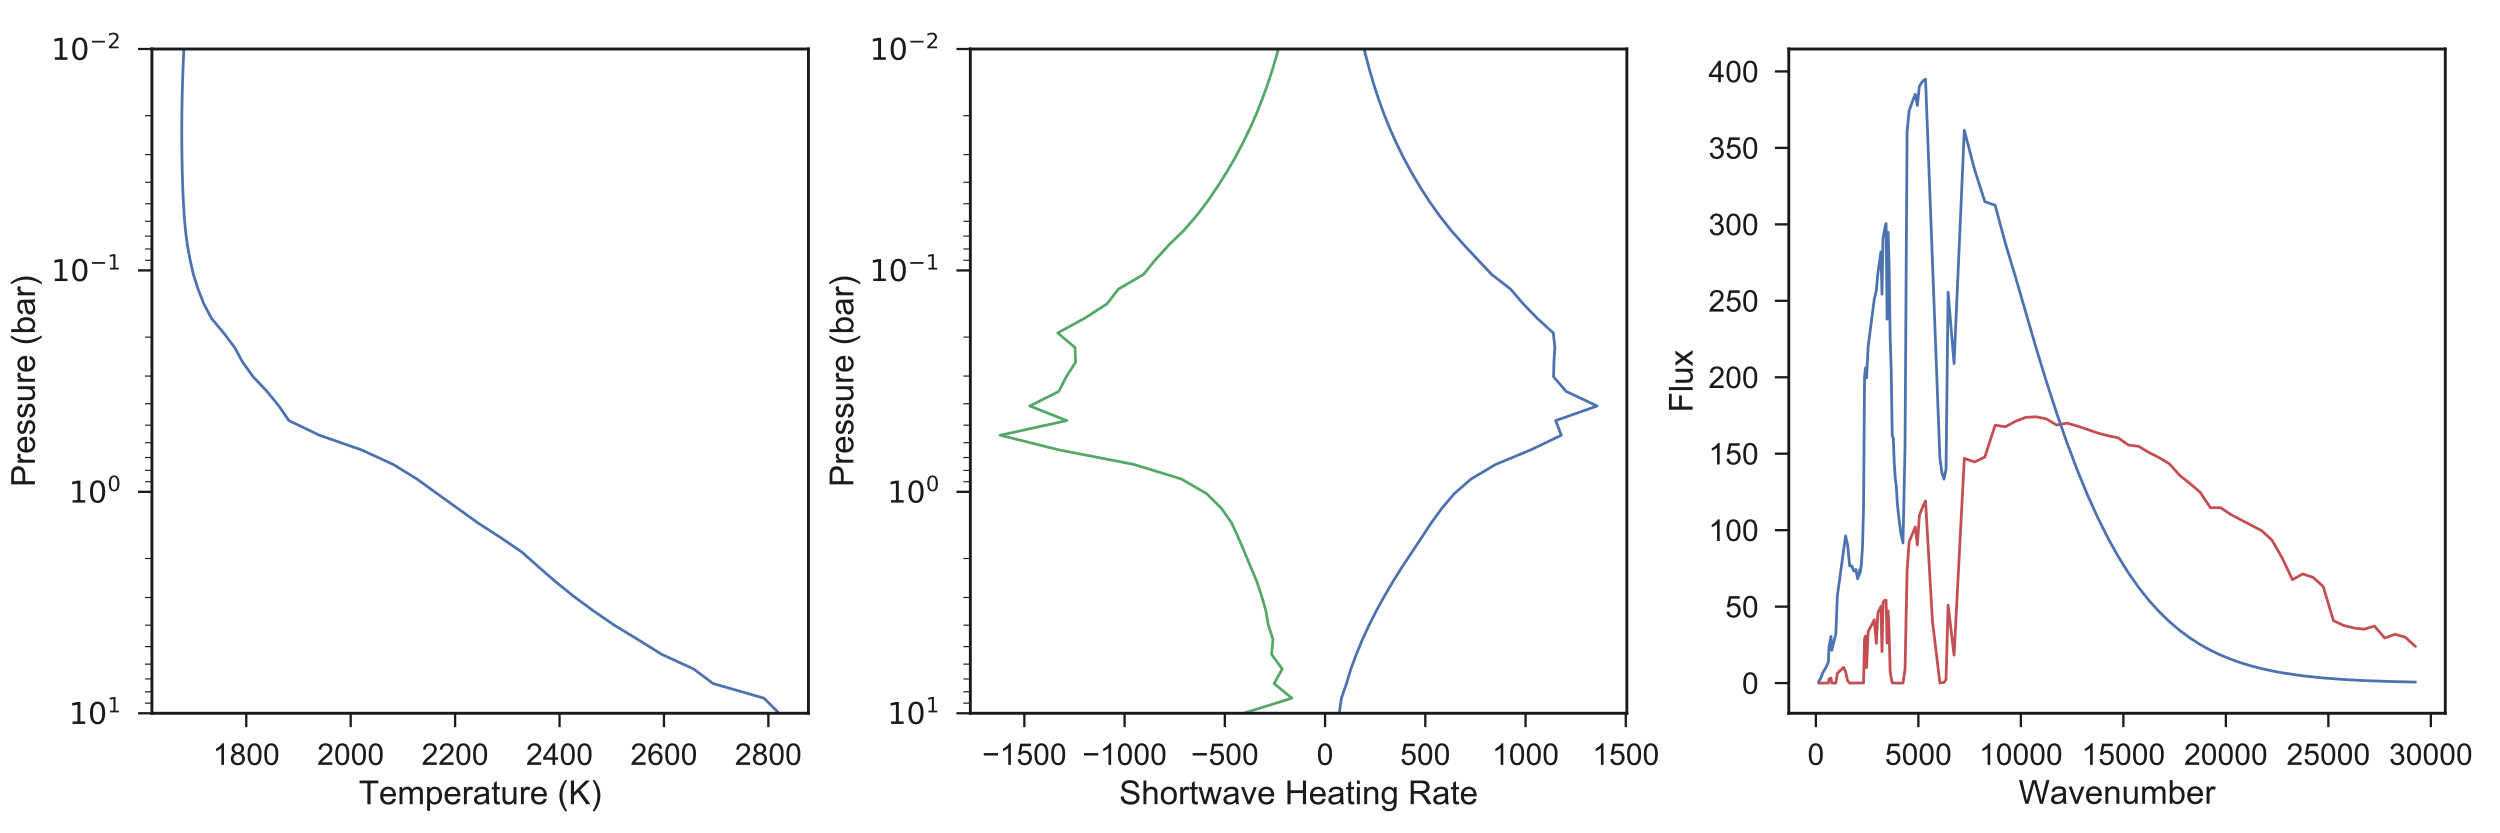 <?xml version="1.0" encoding="utf-8" standalone="no"?>
<!DOCTYPE svg PUBLIC "-//W3C//DTD SVG 1.1//EN"
  "http://www.w3.org/Graphics/SVG/1.1/DTD/svg11.dtd">
<!-- Created with matplotlib (http://matplotlib.org/) -->
<svg height="360pt" version="1.1" viewBox="0 0 1080 360" width="1080pt" xmlns="http://www.w3.org/2000/svg" xmlns:xlink="http://www.w3.org/1999/xlink">
 <defs>
  <style type="text/css">
*{stroke-linecap:butt;stroke-linejoin:round;}
  </style>
 </defs>
 <g id="figure_1">
  <g id="patch_1">
   <path d="M 0 360 
L 1080 360 
L 1080 0 
L 0 0 
z
" style="fill:#ffffff;"/>
  </g>
  <g id="axes_1">
   <g id="patch_2">
    <path d="M 65.629 308.13 
L 349.24 308.13 
L 349.24 21.168 
L 65.629 21.168 
z
" style="fill:#ffffff;"/>
   </g>
   <g id="matplotlib.axis_1">
    <g id="xtick_1">
     <g id="line2d_1">
      <defs>
       <path d="M 0 0 
L 0 6 
" id="meaf5211db7" style="stroke:#1a1a1a;"/>
      </defs>
      <g>
       <use style="fill:#1a1a1a;stroke:#1a1a1a;" x="106.385" xlink:href="#meaf5211db7" y="308.13"/>
      </g>
     </g>
     <g id="text_1">
      <!-- 1800 -->
      <defs>
       <path d="M 37.25 0 
L 28.469 0 
L 28.469 56 
Q 25.297 52.984 20.141 49.953 
Q 14.984 46.922 10.891 45.406 
L 10.891 53.906 
Q 18.266 57.375 23.781 62.297 
Q 29.297 67.234 31.594 71.875 
L 37.25 71.875 
z
" id="ArialMT-31"/>
       <path d="M 17.672 38.812 
Q 12.203 40.828 9.562 44.531 
Q 6.938 48.25 6.938 53.422 
Q 6.938 61.234 12.547 66.547 
Q 18.172 71.875 27.484 71.875 
Q 36.859 71.875 42.578 66.422 
Q 48.297 60.984 48.297 53.172 
Q 48.297 48.188 45.672 44.5 
Q 43.062 40.828 37.75 38.812 
Q 44.344 36.672 47.781 31.875 
Q 51.219 27.094 51.219 20.453 
Q 51.219 11.281 44.719 5.031 
Q 38.234 -1.219 27.641 -1.219 
Q 17.047 -1.219 10.547 5.047 
Q 4.047 11.328 4.047 20.703 
Q 4.047 27.688 7.594 32.391 
Q 11.141 37.109 17.672 38.812 
M 15.922 53.719 
Q 15.922 48.641 19.188 45.406 
Q 22.469 42.188 27.688 42.188 
Q 32.766 42.188 36.016 45.375 
Q 39.266 48.578 39.266 53.219 
Q 39.266 58.062 35.906 61.359 
Q 32.562 64.656 27.594 64.656 
Q 22.562 64.656 19.234 61.422 
Q 15.922 58.203 15.922 53.719 
M 13.094 20.656 
Q 13.094 16.891 14.875 13.375 
Q 16.656 9.859 20.172 7.922 
Q 23.688 6 27.734 6 
Q 34.031 6 38.125 10.047 
Q 42.234 14.109 42.234 20.359 
Q 42.234 26.703 38.016 30.859 
Q 33.797 35.016 27.438 35.016 
Q 21.234 35.016 17.156 30.906 
Q 13.094 26.812 13.094 20.656 
" id="ArialMT-38"/>
       <path d="M 4.156 35.297 
Q 4.156 48 6.766 55.734 
Q 9.375 63.484 14.516 67.672 
Q 19.672 71.875 27.484 71.875 
Q 33.25 71.875 37.594 69.547 
Q 41.938 67.234 44.766 62.859 
Q 47.609 58.5 49.219 52.219 
Q 50.828 45.953 50.828 35.297 
Q 50.828 22.703 48.234 14.969 
Q 45.656 7.234 40.5 3 
Q 35.359 -1.219 27.484 -1.219 
Q 17.141 -1.219 11.234 6.203 
Q 4.156 15.141 4.156 35.297 
M 13.188 35.297 
Q 13.188 17.672 17.312 11.828 
Q 21.438 6 27.484 6 
Q 33.547 6 37.672 11.859 
Q 41.797 17.719 41.797 35.297 
Q 41.797 52.984 37.672 58.781 
Q 33.547 64.594 27.391 64.594 
Q 21.344 64.594 17.719 59.469 
Q 13.188 52.938 13.188 35.297 
" id="ArialMT-30"/>
      </defs>
      <g style="fill:#1a1a1a;" transform="translate(91.927 330.435)scale(0.13 -0.13)">
       <use xlink:href="#ArialMT-31"/>
       <use x="55.615" xlink:href="#ArialMT-38"/>
       <use x="111.23" xlink:href="#ArialMT-30"/>
       <use x="166.846" xlink:href="#ArialMT-30"/>
      </g>
     </g>
    </g>
    <g id="xtick_2">
     <g id="line2d_2">
      <g>
       <use style="fill:#1a1a1a;stroke:#1a1a1a;" x="151.495" xlink:href="#meaf5211db7" y="308.13"/>
      </g>
     </g>
     <g id="text_2">
      <!-- 2000 -->
      <defs>
       <path d="M 50.344 8.453 
L 50.344 0 
L 3.031 0 
Q 2.938 3.172 4.047 6.109 
Q 5.859 10.938 9.828 15.625 
Q 13.812 20.312 21.344 26.469 
Q 33.016 36.031 37.109 41.625 
Q 41.219 47.219 41.219 52.203 
Q 41.219 57.422 37.469 61 
Q 33.734 64.594 27.734 64.594 
Q 21.391 64.594 17.578 60.781 
Q 13.766 56.984 13.719 50.25 
L 4.688 51.172 
Q 5.609 61.281 11.656 66.578 
Q 17.719 71.875 27.938 71.875 
Q 38.234 71.875 44.234 66.156 
Q 50.25 60.453 50.25 52 
Q 50.25 47.703 48.484 43.547 
Q 46.734 39.406 42.656 34.812 
Q 38.578 30.219 29.109 22.219 
Q 21.188 15.578 18.938 13.203 
Q 16.703 10.844 15.234 8.453 
z
" id="ArialMT-32"/>
      </defs>
      <g style="fill:#1a1a1a;" transform="translate(137.037 330.435)scale(0.13 -0.13)">
       <use xlink:href="#ArialMT-32"/>
       <use x="55.615" xlink:href="#ArialMT-30"/>
       <use x="111.23" xlink:href="#ArialMT-30"/>
       <use x="166.846" xlink:href="#ArialMT-30"/>
      </g>
     </g>
    </g>
    <g id="xtick_3">
     <g id="line2d_3">
      <g>
       <use style="fill:#1a1a1a;stroke:#1a1a1a;" x="196.605" xlink:href="#meaf5211db7" y="308.13"/>
      </g>
     </g>
     <g id="text_3">
      <!-- 2200 -->
      <g style="fill:#1a1a1a;" transform="translate(182.146 330.435)scale(0.13 -0.13)">
       <use xlink:href="#ArialMT-32"/>
       <use x="55.615" xlink:href="#ArialMT-32"/>
       <use x="111.23" xlink:href="#ArialMT-30"/>
       <use x="166.846" xlink:href="#ArialMT-30"/>
      </g>
     </g>
    </g>
    <g id="xtick_4">
     <g id="line2d_4">
      <g>
       <use style="fill:#1a1a1a;stroke:#1a1a1a;" x="241.715" xlink:href="#meaf5211db7" y="308.13"/>
      </g>
     </g>
     <g id="text_4">
      <!-- 2400 -->
      <defs>
       <path d="M 32.328 0 
L 32.328 17.141 
L 1.266 17.141 
L 1.266 25.203 
L 33.938 71.578 
L 41.109 71.578 
L 41.109 25.203 
L 50.781 25.203 
L 50.781 17.141 
L 41.109 17.141 
L 41.109 0 
z
M 32.328 25.203 
L 32.328 57.469 
L 9.906 25.203 
z
" id="ArialMT-34"/>
      </defs>
      <g style="fill:#1a1a1a;" transform="translate(227.256 330.435)scale(0.13 -0.13)">
       <use xlink:href="#ArialMT-32"/>
       <use x="55.615" xlink:href="#ArialMT-34"/>
       <use x="111.23" xlink:href="#ArialMT-30"/>
       <use x="166.846" xlink:href="#ArialMT-30"/>
      </g>
     </g>
    </g>
    <g id="xtick_5">
     <g id="line2d_5">
      <g>
       <use style="fill:#1a1a1a;stroke:#1a1a1a;" x="286.825" xlink:href="#meaf5211db7" y="308.13"/>
      </g>
     </g>
     <g id="text_5">
      <!-- 2600 -->
      <defs>
       <path d="M 49.75 54.047 
L 41.016 53.375 
Q 39.844 58.547 37.703 60.891 
Q 34.125 64.656 28.906 64.656 
Q 24.703 64.656 21.531 62.312 
Q 17.391 59.281 14.984 53.469 
Q 12.594 47.656 12.5 36.922 
Q 15.672 41.75 20.266 44.094 
Q 24.859 46.438 29.891 46.438 
Q 38.672 46.438 44.844 39.969 
Q 51.031 33.5 51.031 23.25 
Q 51.031 16.5 48.125 10.719 
Q 45.219 4.938 40.141 1.859 
Q 35.062 -1.219 28.609 -1.219 
Q 17.625 -1.219 10.688 6.859 
Q 3.766 14.938 3.766 33.5 
Q 3.766 54.25 11.422 63.672 
Q 18.109 71.875 29.438 71.875 
Q 37.891 71.875 43.281 67.141 
Q 48.688 62.406 49.75 54.047 
M 13.875 23.188 
Q 13.875 18.656 15.797 14.5 
Q 17.719 10.359 21.188 8.172 
Q 24.656 6 28.469 6 
Q 34.031 6 38.031 10.484 
Q 42.047 14.984 42.047 22.703 
Q 42.047 30.125 38.078 34.391 
Q 34.125 38.672 28.125 38.672 
Q 22.172 38.672 18.016 34.391 
Q 13.875 30.125 13.875 23.188 
" id="ArialMT-36"/>
      </defs>
      <g style="fill:#1a1a1a;" transform="translate(272.366 330.435)scale(0.13 -0.13)">
       <use xlink:href="#ArialMT-32"/>
       <use x="55.615" xlink:href="#ArialMT-36"/>
       <use x="111.23" xlink:href="#ArialMT-30"/>
       <use x="166.846" xlink:href="#ArialMT-30"/>
      </g>
     </g>
    </g>
    <g id="xtick_6">
     <g id="line2d_6">
      <g>
       <use style="fill:#1a1a1a;stroke:#1a1a1a;" x="331.935" xlink:href="#meaf5211db7" y="308.13"/>
      </g>
     </g>
     <g id="text_6">
      <!-- 2800 -->
      <g style="fill:#1a1a1a;" transform="translate(317.476 330.435)scale(0.13 -0.13)">
       <use xlink:href="#ArialMT-32"/>
       <use x="55.615" xlink:href="#ArialMT-38"/>
       <use x="111.23" xlink:href="#ArialMT-30"/>
       <use x="166.846" xlink:href="#ArialMT-30"/>
      </g>
     </g>
    </g>
    <g id="text_7">
     <!-- Temperature (K) -->
     <defs>
      <path d="M 25.922 0 
L 25.922 63.141 
L 2.344 63.141 
L 2.344 71.578 
L 59.078 71.578 
L 59.078 63.141 
L 35.406 63.141 
L 35.406 0 
z
" id="ArialMT-54"/>
      <path d="M 42.094 16.703 
L 51.172 15.578 
Q 49.031 7.625 43.219 3.219 
Q 37.406 -1.172 28.375 -1.172 
Q 17 -1.172 10.328 5.828 
Q 3.656 12.844 3.656 25.484 
Q 3.656 38.578 10.391 45.797 
Q 17.141 53.031 27.875 53.031 
Q 38.281 53.031 44.875 45.953 
Q 51.469 38.875 51.469 26.031 
Q 51.469 25.25 51.422 23.688 
L 12.75 23.688 
Q 13.234 15.141 17.578 10.594 
Q 21.922 6.062 28.422 6.062 
Q 33.25 6.062 36.672 8.594 
Q 40.094 11.141 42.094 16.703 
M 13.234 30.906 
L 42.188 30.906 
Q 41.609 37.453 38.875 40.719 
Q 34.672 45.797 27.984 45.797 
Q 21.922 45.797 17.797 41.75 
Q 13.672 37.703 13.234 30.906 
" id="ArialMT-65"/>
      <path d="M 6.594 0 
L 6.594 51.859 
L 14.453 51.859 
L 14.453 44.578 
Q 16.891 48.391 20.938 50.703 
Q 25 53.031 30.172 53.031 
Q 35.938 53.031 39.625 50.641 
Q 43.312 48.25 44.828 43.953 
Q 50.984 53.031 60.844 53.031 
Q 68.562 53.031 72.703 48.75 
Q 76.859 44.484 76.859 35.594 
L 76.859 0 
L 68.109 0 
L 68.109 32.672 
Q 68.109 37.938 67.25 40.25 
Q 66.406 42.578 64.156 43.984 
Q 61.922 45.406 58.891 45.406 
Q 53.422 45.406 49.797 41.766 
Q 46.188 38.141 46.188 30.125 
L 46.188 0 
L 37.406 0 
L 37.406 33.688 
Q 37.406 39.547 35.25 42.469 
Q 33.109 45.406 28.219 45.406 
Q 24.516 45.406 21.359 43.453 
Q 18.219 41.5 16.797 37.734 
Q 15.375 33.984 15.375 26.906 
L 15.375 0 
z
" id="ArialMT-6d"/>
      <path d="M 6.594 -19.875 
L 6.594 51.859 
L 14.594 51.859 
L 14.594 45.125 
Q 17.438 49.078 21 51.047 
Q 24.562 53.031 29.641 53.031 
Q 36.281 53.031 41.359 49.609 
Q 46.438 46.188 49.016 39.953 
Q 51.609 33.734 51.609 26.312 
Q 51.609 18.359 48.75 11.984 
Q 45.906 5.609 40.453 2.219 
Q 35.016 -1.172 29 -1.172 
Q 24.609 -1.172 21.109 0.688 
Q 17.625 2.547 15.375 5.375 
L 15.375 -19.875 
z
M 14.547 25.641 
Q 14.547 15.625 18.594 10.844 
Q 22.656 6.062 28.422 6.062 
Q 34.281 6.062 38.453 11.016 
Q 42.625 15.969 42.625 26.375 
Q 42.625 36.281 38.547 41.203 
Q 34.469 46.141 28.812 46.141 
Q 23.188 46.141 18.859 40.891 
Q 14.547 35.641 14.547 25.641 
" id="ArialMT-70"/>
      <path d="M 6.5 0 
L 6.5 51.859 
L 14.406 51.859 
L 14.406 44 
Q 17.438 49.516 20 51.266 
Q 22.562 53.031 25.641 53.031 
Q 30.078 53.031 34.672 50.203 
L 31.641 42.047 
Q 28.422 43.953 25.203 43.953 
Q 22.312 43.953 20.016 42.219 
Q 17.719 40.484 16.75 37.406 
Q 15.281 32.719 15.281 27.156 
L 15.281 0 
z
" id="ArialMT-72"/>
      <path d="M 40.438 6.391 
Q 35.547 2.25 31.031 0.531 
Q 26.516 -1.172 21.344 -1.172 
Q 12.797 -1.172 8.203 3 
Q 3.609 7.172 3.609 13.672 
Q 3.609 17.484 5.344 20.625 
Q 7.078 23.781 9.891 25.688 
Q 12.703 27.594 16.219 28.562 
Q 18.797 29.25 24.031 29.891 
Q 34.672 31.156 39.703 32.906 
Q 39.75 34.719 39.75 35.203 
Q 39.75 40.578 37.25 42.781 
Q 33.891 45.75 27.25 45.75 
Q 21.047 45.75 18.094 43.578 
Q 15.141 41.406 13.719 35.891 
L 5.125 37.062 
Q 6.297 42.578 8.984 45.969 
Q 11.672 49.359 16.75 51.188 
Q 21.828 53.031 28.516 53.031 
Q 35.156 53.031 39.297 51.469 
Q 43.453 49.906 45.406 47.531 
Q 47.359 45.172 48.141 41.547 
Q 48.578 39.312 48.578 33.453 
L 48.578 21.734 
Q 48.578 9.469 49.141 6.219 
Q 49.703 2.984 51.375 0 
L 42.188 0 
Q 40.828 2.734 40.438 6.391 
M 39.703 26.031 
Q 34.906 24.078 25.344 22.703 
Q 19.922 21.922 17.672 20.938 
Q 15.438 19.969 14.203 18.094 
Q 12.984 16.219 12.984 13.922 
Q 12.984 10.406 15.641 8.062 
Q 18.312 5.719 23.438 5.719 
Q 28.516 5.719 32.469 7.938 
Q 36.422 10.156 38.281 14.016 
Q 39.703 17 39.703 22.797 
z
" id="ArialMT-61"/>
      <path d="M 25.781 7.859 
L 27.047 0.094 
Q 23.344 -0.688 20.406 -0.688 
Q 15.625 -0.688 12.984 0.828 
Q 10.359 2.344 9.281 4.812 
Q 8.203 7.281 8.203 15.188 
L 8.203 45.016 
L 1.766 45.016 
L 1.766 51.859 
L 8.203 51.859 
L 8.203 64.703 
L 16.938 69.969 
L 16.938 51.859 
L 25.781 51.859 
L 25.781 45.016 
L 16.938 45.016 
L 16.938 14.703 
Q 16.938 10.938 17.406 9.859 
Q 17.875 8.797 18.922 8.156 
Q 19.969 7.516 21.922 7.516 
Q 23.391 7.516 25.781 7.859 
" id="ArialMT-74"/>
      <path d="M 40.578 0 
L 40.578 7.625 
Q 34.516 -1.172 24.125 -1.172 
Q 19.531 -1.172 15.547 0.578 
Q 11.578 2.344 9.641 5 
Q 7.719 7.672 6.938 11.531 
Q 6.391 14.109 6.391 19.734 
L 6.391 51.859 
L 15.188 51.859 
L 15.188 23.094 
Q 15.188 16.219 15.719 13.812 
Q 16.547 10.359 19.234 8.375 
Q 21.922 6.391 25.875 6.391 
Q 29.828 6.391 33.297 8.422 
Q 36.766 10.453 38.203 13.938 
Q 39.656 17.438 39.656 24.078 
L 39.656 51.859 
L 48.438 51.859 
L 48.438 0 
z
" id="ArialMT-75"/>
      <path id="ArialMT-20"/>
      <path d="M 23.391 -21.047 
Q 16.109 -11.859 11.078 0.438 
Q 6.062 12.75 6.062 25.922 
Q 6.062 37.547 9.812 48.188 
Q 14.203 60.547 23.391 72.797 
L 29.688 72.797 
Q 23.781 62.641 21.875 58.297 
Q 18.891 51.562 17.188 44.234 
Q 15.094 35.109 15.094 25.875 
Q 15.094 2.391 29.688 -21.047 
z
" id="ArialMT-28"/>
      <path d="M 7.328 0 
L 7.328 71.578 
L 16.797 71.578 
L 16.797 36.078 
L 52.344 71.578 
L 65.188 71.578 
L 35.156 42.578 
L 66.5 0 
L 54 0 
L 28.516 36.234 
L 16.797 24.812 
L 16.797 0 
z
" id="ArialMT-4b"/>
      <path d="M 12.359 -21.047 
L 6.062 -21.047 
Q 20.656 2.391 20.656 25.875 
Q 20.656 35.062 18.562 44.094 
Q 16.891 51.422 13.922 58.156 
Q 12.016 62.547 6.062 72.797 
L 12.359 72.797 
Q 21.531 60.547 25.922 48.188 
Q 29.688 37.547 29.688 25.922 
Q 29.688 12.75 24.625 0.438 
Q 19.578 -11.859 12.359 -21.047 
" id="ArialMT-29"/>
     </defs>
     <g style="fill:#1a1a1a;" transform="translate(155.003 347.428)scale(0.143 -0.143)">
      <use xlink:href="#ArialMT-54"/>
      <use x="60.912" xlink:href="#ArialMT-65"/>
      <use x="116.527" xlink:href="#ArialMT-6d"/>
      <use x="199.828" xlink:href="#ArialMT-70"/>
      <use x="255.443" xlink:href="#ArialMT-65"/>
      <use x="311.059" xlink:href="#ArialMT-72"/>
      <use x="344.359" xlink:href="#ArialMT-61"/>
      <use x="399.975" xlink:href="#ArialMT-74"/>
      <use x="427.758" xlink:href="#ArialMT-75"/>
      <use x="483.373" xlink:href="#ArialMT-72"/>
      <use x="516.674" xlink:href="#ArialMT-65"/>
      <use x="572.289" xlink:href="#ArialMT-20"/>
      <use x="600.072" xlink:href="#ArialMT-28"/>
      <use x="633.373" xlink:href="#ArialMT-4b"/>
      <use x="700.072" xlink:href="#ArialMT-29"/>
     </g>
    </g>
   </g>
   <g id="matplotlib.axis_2">
    <g id="ytick_1">
     <g id="line2d_7">
      <defs>
       <path d="M 0 0 
L -6 0 
" id="m7879148cdc" style="stroke:#1a1a1a;"/>
      </defs>
      <g>
       <use style="fill:#1a1a1a;stroke:#1a1a1a;" x="65.629" xlink:href="#m7879148cdc" y="21.168"/>
      </g>
     </g>
     <g id="text_8">
      <!-- ${10^{-2}}$ -->
      <defs>
       <path d="M 12.406 8.297 
L 28.516 8.297 
L 28.516 63.922 
L 10.984 60.406 
L 10.984 69.391 
L 28.422 72.906 
L 38.281 72.906 
L 38.281 8.297 
L 54.391 8.297 
L 54.391 0 
L 12.406 0 
z
" id="DejaVuSans-31"/>
       <path d="M 31.781 66.406 
Q 24.172 66.406 20.328 58.906 
Q 16.5 51.422 16.5 36.375 
Q 16.5 21.391 20.328 13.891 
Q 24.172 6.391 31.781 6.391 
Q 39.453 6.391 43.281 13.891 
Q 47.125 21.391 47.125 36.375 
Q 47.125 51.422 43.281 58.906 
Q 39.453 66.406 31.781 66.406 
M 31.781 74.219 
Q 44.047 74.219 50.516 64.516 
Q 56.984 54.828 56.984 36.375 
Q 56.984 17.969 50.516 8.266 
Q 44.047 -1.422 31.781 -1.422 
Q 19.531 -1.422 13.062 8.266 
Q 6.594 17.969 6.594 36.375 
Q 6.594 54.828 13.062 64.516 
Q 19.531 74.219 31.781 74.219 
" id="DejaVuSans-30"/>
       <path d="M 10.594 35.5 
L 73.188 35.5 
L 73.188 27.203 
L 10.594 27.203 
z
" id="DejaVuSans-2212"/>
       <path d="M 19.188 8.297 
L 53.609 8.297 
L 53.609 0 
L 7.328 0 
L 7.328 8.297 
Q 12.938 14.109 22.625 23.891 
Q 32.328 33.688 34.812 36.531 
Q 39.547 41.844 41.422 45.531 
Q 43.312 49.219 43.312 52.781 
Q 43.312 58.594 39.234 62.25 
Q 35.156 65.922 28.609 65.922 
Q 23.969 65.922 18.812 64.312 
Q 13.672 62.703 7.812 59.422 
L 7.812 69.391 
Q 13.766 71.781 18.938 73 
Q 24.125 74.219 28.422 74.219 
Q 39.75 74.219 46.484 68.547 
Q 53.219 62.891 53.219 53.422 
Q 53.219 48.922 51.531 44.891 
Q 49.859 40.875 45.406 35.406 
Q 44.188 33.984 37.641 27.219 
Q 31.109 20.453 19.188 8.297 
" id="DejaVuSans-32"/>
      </defs>
      <g style="fill:#1a1a1a;" transform="translate(22.079 25.921)scale(0.13 -0.13)">
       <use transform="translate(0 0.766)" xlink:href="#DejaVuSans-31"/>
       <use transform="translate(63.623 0.766)" xlink:href="#DejaVuSans-30"/>
       <use transform="translate(128.203 39.047)scale(0.7)" xlink:href="#DejaVuSans-2212"/>
       <use transform="translate(186.855 39.047)scale(0.7)" xlink:href="#DejaVuSans-32"/>
      </g>
     </g>
    </g>
    <g id="ytick_2">
     <g id="line2d_8">
      <g>
       <use style="fill:#1a1a1a;stroke:#1a1a1a;" x="65.629" xlink:href="#m7879148cdc" y="116.822"/>
      </g>
     </g>
     <g id="text_9">
      <!-- ${10^{-1}}$ -->
      <g style="fill:#1a1a1a;" transform="translate(22.079 121.51)scale(0.13 -0.13)">
       <use transform="translate(0 0.684)" xlink:href="#DejaVuSans-31"/>
       <use transform="translate(63.623 0.684)" xlink:href="#DejaVuSans-30"/>
       <use transform="translate(128.203 38.966)scale(0.7)" xlink:href="#DejaVuSans-2212"/>
       <use transform="translate(186.855 38.966)scale(0.7)" xlink:href="#DejaVuSans-31"/>
      </g>
     </g>
    </g>
    <g id="ytick_3">
     <g id="line2d_9">
      <g>
       <use style="fill:#1a1a1a;stroke:#1a1a1a;" x="65.629" xlink:href="#m7879148cdc" y="212.476"/>
      </g>
     </g>
     <g id="text_10">
      <!-- ${10^{0}}$ -->
      <g style="fill:#1a1a1a;" transform="translate(29.749 217.229)scale(0.13 -0.13)">
       <use transform="translate(0 0.766)" xlink:href="#DejaVuSans-31"/>
       <use transform="translate(63.623 0.766)" xlink:href="#DejaVuSans-30"/>
       <use transform="translate(128.203 39.047)scale(0.7)" xlink:href="#DejaVuSans-30"/>
      </g>
     </g>
    </g>
    <g id="ytick_4">
     <g id="line2d_10">
      <g>
       <use style="fill:#1a1a1a;stroke:#1a1a1a;" x="65.629" xlink:href="#m7879148cdc" y="308.13"/>
      </g>
     </g>
     <g id="text_11">
      <!-- ${10^{1}}$ -->
      <g style="fill:#1a1a1a;" transform="translate(29.749 312.818)scale(0.13 -0.13)">
       <use transform="translate(0 0.684)" xlink:href="#DejaVuSans-31"/>
       <use transform="translate(63.623 0.684)" xlink:href="#DejaVuSans-30"/>
       <use transform="translate(128.203 38.966)scale(0.7)" xlink:href="#DejaVuSans-31"/>
      </g>
     </g>
    </g>
    <g id="ytick_5">
     <g id="line2d_11">
      <defs>
       <path d="M 0 0 
L -3 0 
" id="m36a2a77b9b" style="stroke:#1a1a1a;stroke-width:0.5;"/>
      </defs>
      <g>
       <use style="fill:#1a1a1a;stroke:#1a1a1a;stroke-width:0.5;" x="65.629" xlink:href="#m36a2a77b9b" y="49.963"/>
      </g>
     </g>
    </g>
    <g id="ytick_6">
     <g id="line2d_12">
      <g>
       <use style="fill:#1a1a1a;stroke:#1a1a1a;stroke-width:0.5;" x="65.629" xlink:href="#m36a2a77b9b" y="66.806"/>
      </g>
     </g>
    </g>
    <g id="ytick_7">
     <g id="line2d_13">
      <g>
       <use style="fill:#1a1a1a;stroke:#1a1a1a;stroke-width:0.5;" x="65.629" xlink:href="#m36a2a77b9b" y="78.757"/>
      </g>
     </g>
    </g>
    <g id="ytick_8">
     <g id="line2d_14">
      <g>
       <use style="fill:#1a1a1a;stroke:#1a1a1a;stroke-width:0.5;" x="65.629" xlink:href="#m36a2a77b9b" y="88.027"/>
      </g>
     </g>
    </g>
    <g id="ytick_9">
     <g id="line2d_15">
      <g>
       <use style="fill:#1a1a1a;stroke:#1a1a1a;stroke-width:0.5;" x="65.629" xlink:href="#m36a2a77b9b" y="95.601"/>
      </g>
     </g>
    </g>
    <g id="ytick_10">
     <g id="line2d_16">
      <g>
       <use style="fill:#1a1a1a;stroke:#1a1a1a;stroke-width:0.5;" x="65.629" xlink:href="#m36a2a77b9b" y="102.005"/>
      </g>
     </g>
    </g>
    <g id="ytick_11">
     <g id="line2d_17">
      <g>
       <use style="fill:#1a1a1a;stroke:#1a1a1a;stroke-width:0.5;" x="65.629" xlink:href="#m36a2a77b9b" y="107.552"/>
      </g>
     </g>
    </g>
    <g id="ytick_12">
     <g id="line2d_18">
      <g>
       <use style="fill:#1a1a1a;stroke:#1a1a1a;stroke-width:0.5;" x="65.629" xlink:href="#m36a2a77b9b" y="112.445"/>
      </g>
     </g>
    </g>
    <g id="ytick_13">
     <g id="line2d_19">
      <g>
       <use style="fill:#1a1a1a;stroke:#1a1a1a;stroke-width:0.5;" x="65.629" xlink:href="#m36a2a77b9b" y="145.617"/>
      </g>
     </g>
    </g>
    <g id="ytick_14">
     <g id="line2d_20">
      <g>
       <use style="fill:#1a1a1a;stroke:#1a1a1a;stroke-width:0.5;" x="65.629" xlink:href="#m36a2a77b9b" y="162.46"/>
      </g>
     </g>
    </g>
    <g id="ytick_15">
     <g id="line2d_21">
      <g>
       <use style="fill:#1a1a1a;stroke:#1a1a1a;stroke-width:0.5;" x="65.629" xlink:href="#m36a2a77b9b" y="174.411"/>
      </g>
     </g>
    </g>
    <g id="ytick_16">
     <g id="line2d_22">
      <g>
       <use style="fill:#1a1a1a;stroke:#1a1a1a;stroke-width:0.5;" x="65.629" xlink:href="#m36a2a77b9b" y="183.681"/>
      </g>
     </g>
    </g>
    <g id="ytick_17">
     <g id="line2d_23">
      <g>
       <use style="fill:#1a1a1a;stroke:#1a1a1a;stroke-width:0.5;" x="65.629" xlink:href="#m36a2a77b9b" y="191.255"/>
      </g>
     </g>
    </g>
    <g id="ytick_18">
     <g id="line2d_24">
      <g>
       <use style="fill:#1a1a1a;stroke:#1a1a1a;stroke-width:0.5;" x="65.629" xlink:href="#m36a2a77b9b" y="197.659"/>
      </g>
     </g>
    </g>
    <g id="ytick_19">
     <g id="line2d_25">
      <g>
       <use style="fill:#1a1a1a;stroke:#1a1a1a;stroke-width:0.5;" x="65.629" xlink:href="#m36a2a77b9b" y="203.206"/>
      </g>
     </g>
    </g>
    <g id="ytick_20">
     <g id="line2d_26">
      <g>
       <use style="fill:#1a1a1a;stroke:#1a1a1a;stroke-width:0.5;" x="65.629" xlink:href="#m36a2a77b9b" y="208.099"/>
      </g>
     </g>
    </g>
    <g id="ytick_21">
     <g id="line2d_27">
      <g>
       <use style="fill:#1a1a1a;stroke:#1a1a1a;stroke-width:0.5;" x="65.629" xlink:href="#m36a2a77b9b" y="241.27"/>
      </g>
     </g>
    </g>
    <g id="ytick_22">
     <g id="line2d_28">
      <g>
       <use style="fill:#1a1a1a;stroke:#1a1a1a;stroke-width:0.5;" x="65.629" xlink:href="#m36a2a77b9b" y="258.114"/>
      </g>
     </g>
    </g>
    <g id="ytick_23">
     <g id="line2d_29">
      <g>
       <use style="fill:#1a1a1a;stroke:#1a1a1a;stroke-width:0.5;" x="65.629" xlink:href="#m36a2a77b9b" y="270.065"/>
      </g>
     </g>
    </g>
    <g id="ytick_24">
     <g id="line2d_30">
      <g>
       <use style="fill:#1a1a1a;stroke:#1a1a1a;stroke-width:0.5;" x="65.629" xlink:href="#m36a2a77b9b" y="279.335"/>
      </g>
     </g>
    </g>
    <g id="ytick_25">
     <g id="line2d_31">
      <g>
       <use style="fill:#1a1a1a;stroke:#1a1a1a;stroke-width:0.5;" x="65.629" xlink:href="#m36a2a77b9b" y="286.909"/>
      </g>
     </g>
    </g>
    <g id="ytick_26">
     <g id="line2d_32">
      <g>
       <use style="fill:#1a1a1a;stroke:#1a1a1a;stroke-width:0.5;" x="65.629" xlink:href="#m36a2a77b9b" y="293.313"/>
      </g>
     </g>
    </g>
    <g id="ytick_27">
     <g id="line2d_33">
      <g>
       <use style="fill:#1a1a1a;stroke:#1a1a1a;stroke-width:0.5;" x="65.629" xlink:href="#m36a2a77b9b" y="298.86"/>
      </g>
     </g>
    </g>
    <g id="ytick_28">
     <g id="line2d_34">
      <g>
       <use style="fill:#1a1a1a;stroke:#1a1a1a;stroke-width:0.5;" x="65.629" xlink:href="#m36a2a77b9b" y="303.753"/>
      </g>
     </g>
    </g>
    <g id="text_12">
     <!-- Pressure (bar) -->
     <defs>
      <path d="M 7.719 0 
L 7.719 71.578 
L 34.719 71.578 
Q 41.844 71.578 45.609 70.906 
Q 50.875 70.016 54.438 67.547 
Q 58.016 65.094 60.188 60.641 
Q 62.359 56.203 62.359 50.875 
Q 62.359 41.75 56.547 35.422 
Q 50.734 29.109 35.547 29.109 
L 17.188 29.109 
L 17.188 0 
z
M 17.188 37.547 
L 35.688 37.547 
Q 44.875 37.547 48.734 40.969 
Q 52.594 44.391 52.594 50.594 
Q 52.594 55.078 50.312 58.266 
Q 48.047 61.469 44.344 62.5 
Q 41.938 63.141 35.5 63.141 
L 17.188 63.141 
z
" id="ArialMT-50"/>
      <path d="M 3.078 15.484 
L 11.766 16.844 
Q 12.5 11.625 15.844 8.844 
Q 19.188 6.062 25.203 6.062 
Q 31.25 6.062 34.172 8.516 
Q 37.109 10.984 37.109 14.312 
Q 37.109 17.281 34.516 19 
Q 32.719 20.172 25.531 21.969 
Q 15.875 24.422 12.141 26.203 
Q 8.406 27.984 6.469 31.125 
Q 4.547 34.281 4.547 38.094 
Q 4.547 41.547 6.125 44.5 
Q 7.719 47.469 10.453 49.422 
Q 12.5 50.922 16.031 51.969 
Q 19.578 53.031 23.641 53.031 
Q 29.734 53.031 34.344 51.266 
Q 38.969 49.516 41.156 46.5 
Q 43.359 43.5 44.188 38.484 
L 35.594 37.312 
Q 35.016 41.312 32.203 43.547 
Q 29.391 45.797 24.266 45.797 
Q 18.219 45.797 15.625 43.797 
Q 13.031 41.797 13.031 39.109 
Q 13.031 37.406 14.109 36.031 
Q 15.188 34.625 17.484 33.688 
Q 18.797 33.203 25.25 31.453 
Q 34.578 28.953 38.25 27.359 
Q 41.938 25.781 44.031 22.75 
Q 46.141 19.734 46.141 15.234 
Q 46.141 10.844 43.578 6.953 
Q 41.016 3.078 36.172 0.953 
Q 31.344 -1.172 25.25 -1.172 
Q 15.141 -1.172 9.844 3.031 
Q 4.547 7.234 3.078 15.484 
" id="ArialMT-73"/>
      <path d="M 14.703 0 
L 6.547 0 
L 6.547 71.578 
L 15.328 71.578 
L 15.328 46.047 
Q 20.906 53.031 29.547 53.031 
Q 34.328 53.031 38.594 51.094 
Q 42.875 49.172 45.625 45.672 
Q 48.391 42.188 49.953 37.25 
Q 51.516 32.328 51.516 26.703 
Q 51.516 13.375 44.922 6.094 
Q 38.328 -1.172 29.109 -1.172 
Q 19.922 -1.172 14.703 6.5 
z
M 14.594 26.312 
Q 14.594 17 17.141 12.844 
Q 21.297 6.062 28.375 6.062 
Q 34.125 6.062 38.328 11.062 
Q 42.531 16.062 42.531 25.984 
Q 42.531 36.141 38.5 40.969 
Q 34.469 45.797 28.766 45.797 
Q 23 45.797 18.797 40.797 
Q 14.594 35.797 14.594 26.312 
" id="ArialMT-62"/>
     </defs>
     <g style="fill:#1a1a1a;" transform="translate(15.07 210.338)rotate(-90)scale(0.143 -0.143)">
      <use xlink:href="#ArialMT-50"/>
      <use x="66.699" xlink:href="#ArialMT-72"/>
      <use x="100" xlink:href="#ArialMT-65"/>
      <use x="155.615" xlink:href="#ArialMT-73"/>
      <use x="205.615" xlink:href="#ArialMT-73"/>
      <use x="255.615" xlink:href="#ArialMT-75"/>
      <use x="311.23" xlink:href="#ArialMT-72"/>
      <use x="344.531" xlink:href="#ArialMT-65"/>
      <use x="400.146" xlink:href="#ArialMT-20"/>
      <use x="427.93" xlink:href="#ArialMT-28"/>
      <use x="461.23" xlink:href="#ArialMT-62"/>
      <use x="516.846" xlink:href="#ArialMT-61"/>
      <use x="572.461" xlink:href="#ArialMT-72"/>
      <use x="605.762" xlink:href="#ArialMT-29"/>
     </g>
    </g>
   </g>
   <g id="line2d_35">
    <path clip-path="url(#p38b609c5d6)" d="M 80.664 -1 
L 80.299 4.995 
L 79.928 11.306 
L 79.597 17.617 
L 79.3 23.928 
L 79.04 30.239 
L 78.826 36.55 
L 78.667 42.861 
L 78.564 49.172 
L 78.521 55.483 
L 78.537 61.794 
L 78.61 68.105 
L 78.741 74.416 
L 78.935 80.727 
L 79.209 87.038 
L 79.592 93.349 
L 80.142 99.66 
L 80.953 105.971 
L 82.123 112.282 
L 83.549 118.593 
L 85.564 124.903 
L 88.038 131.214 
L 91.356 137.525 
L 96.616 143.836 
L 101.388 150.147 
L 104.819 156.458 
L 109.371 162.769 
L 115.336 169.08 
L 120.5 175.391 
L 124.814 181.702 
L 137.941 188.013 
L 156.077 194.324 
L 169.855 200.635 
L 180.138 206.946 
L 188.842 213.257 
L 197.632 219.568 
L 206.417 225.879 
L 216.185 232.19 
L 225.459 238.501 
L 232.547 244.812 
L 239.796 251.123 
L 247.599 257.434 
L 256.149 263.745 
L 265.321 270.056 
L 275.7 276.366 
L 285.852 282.677 
L 299.604 288.988 
L 308.072 295.299 
L 330.052 301.61 
L 336.349 307.921 
" style="fill:none;stroke:#4c72b0;stroke-linecap:round;stroke-width:1.2;"/>
   </g>
   <g id="patch_3">
    <path d="M 65.629 308.13 
L 65.629 21.168 
" style="fill:none;stroke:#1a1a1a;stroke-linecap:square;stroke-linejoin:miter;stroke-width:1.25;"/>
   </g>
   <g id="patch_4">
    <path d="M 349.24 308.13 
L 349.24 21.168 
" style="fill:none;stroke:#1a1a1a;stroke-linecap:square;stroke-linejoin:miter;stroke-width:1.25;"/>
   </g>
   <g id="patch_5">
    <path d="M 65.629 308.13 
L 349.24 308.13 
" style="fill:none;stroke:#1a1a1a;stroke-linecap:square;stroke-linejoin:miter;stroke-width:1.25;"/>
   </g>
   <g id="patch_6">
    <path d="M 65.629 21.168 
L 349.24 21.168 
" style="fill:none;stroke:#1a1a1a;stroke-linecap:square;stroke-linejoin:miter;stroke-width:1.25;"/>
   </g>
  </g>
  <g id="axes_2">
   <g id="patch_7">
    <path d="M 419.19 308.13 
L 702.801 308.13 
L 702.801 21.168 
L 419.19 21.168 
z
" style="fill:#ffffff;"/>
   </g>
   <g id="matplotlib.axis_3">
    <g id="xtick_7">
     <g id="line2d_36">
      <g>
       <use style="fill:#1a1a1a;stroke:#1a1a1a;" x="442.522" xlink:href="#meaf5211db7" y="308.13"/>
      </g>
     </g>
     <g id="text_13">
      <!-- −1500 -->
      <defs>
       <path d="M 52.828 31.203 
L 5.562 31.203 
L 5.562 39.406 
L 52.828 39.406 
z
" id="ArialMT-2212"/>
       <path d="M 4.156 18.75 
L 13.375 19.531 
Q 14.406 12.797 18.141 9.391 
Q 21.875 6 27.156 6 
Q 33.5 6 37.891 10.781 
Q 42.281 15.578 42.281 23.484 
Q 42.281 31 38.062 35.344 
Q 33.844 39.703 27 39.703 
Q 22.75 39.703 19.328 37.766 
Q 15.922 35.844 13.969 32.766 
L 5.719 33.844 
L 12.641 70.609 
L 48.25 70.609 
L 48.25 62.203 
L 19.672 62.203 
L 15.828 42.969 
Q 22.266 47.469 29.344 47.469 
Q 38.719 47.469 45.156 40.969 
Q 51.609 34.469 51.609 24.266 
Q 51.609 14.547 45.953 7.469 
Q 39.062 -1.219 27.156 -1.219 
Q 17.391 -1.219 11.203 4.25 
Q 5.031 9.719 4.156 18.75 
" id="ArialMT-35"/>
      </defs>
      <g style="fill:#1a1a1a;" transform="translate(424.267 330.435)scale(0.13 -0.13)">
       <use xlink:href="#ArialMT-2212"/>
       <use x="58.398" xlink:href="#ArialMT-31"/>
       <use x="114.014" xlink:href="#ArialMT-35"/>
       <use x="169.629" xlink:href="#ArialMT-30"/>
       <use x="225.244" xlink:href="#ArialMT-30"/>
      </g>
     </g>
    </g>
    <g id="xtick_8">
     <g id="line2d_37">
      <g>
       <use style="fill:#1a1a1a;stroke:#1a1a1a;" x="485.825" xlink:href="#meaf5211db7" y="308.13"/>
      </g>
     </g>
     <g id="text_14">
      <!-- −1000 -->
      <g style="fill:#1a1a1a;" transform="translate(467.571 330.435)scale(0.13 -0.13)">
       <use xlink:href="#ArialMT-2212"/>
       <use x="58.398" xlink:href="#ArialMT-31"/>
       <use x="114.014" xlink:href="#ArialMT-30"/>
       <use x="169.629" xlink:href="#ArialMT-30"/>
       <use x="225.244" xlink:href="#ArialMT-30"/>
      </g>
     </g>
    </g>
    <g id="xtick_9">
     <g id="line2d_38">
      <g>
       <use style="fill:#1a1a1a;stroke:#1a1a1a;" x="529.129" xlink:href="#meaf5211db7" y="308.13"/>
      </g>
     </g>
     <g id="text_15">
      <!-- −500 -->
      <g style="fill:#1a1a1a;" transform="translate(514.488 330.435)scale(0.13 -0.13)">
       <use xlink:href="#ArialMT-2212"/>
       <use x="58.398" xlink:href="#ArialMT-35"/>
       <use x="114.014" xlink:href="#ArialMT-30"/>
       <use x="169.629" xlink:href="#ArialMT-30"/>
      </g>
     </g>
    </g>
    <g id="xtick_10">
     <g id="line2d_39">
      <g>
       <use style="fill:#1a1a1a;stroke:#1a1a1a;" x="572.432" xlink:href="#meaf5211db7" y="308.13"/>
      </g>
     </g>
     <g id="text_16">
      <!-- 0 -->
      <g style="fill:#1a1a1a;" transform="translate(568.817 330.435)scale(0.13 -0.13)">
       <use xlink:href="#ArialMT-30"/>
      </g>
     </g>
    </g>
    <g id="xtick_11">
     <g id="line2d_40">
      <g>
       <use style="fill:#1a1a1a;stroke:#1a1a1a;" x="615.735" xlink:href="#meaf5211db7" y="308.13"/>
      </g>
     </g>
     <g id="text_17">
      <!-- 500 -->
      <g style="fill:#1a1a1a;" transform="translate(604.891 330.435)scale(0.13 -0.13)">
       <use xlink:href="#ArialMT-35"/>
       <use x="55.615" xlink:href="#ArialMT-30"/>
       <use x="111.23" xlink:href="#ArialMT-30"/>
      </g>
     </g>
    </g>
    <g id="xtick_12">
     <g id="line2d_41">
      <g>
       <use style="fill:#1a1a1a;stroke:#1a1a1a;" x="659.039" xlink:href="#meaf5211db7" y="308.13"/>
      </g>
     </g>
     <g id="text_18">
      <!-- 1000 -->
      <g style="fill:#1a1a1a;" transform="translate(644.58 330.435)scale(0.13 -0.13)">
       <use xlink:href="#ArialMT-31"/>
       <use x="55.615" xlink:href="#ArialMT-30"/>
       <use x="111.23" xlink:href="#ArialMT-30"/>
       <use x="166.846" xlink:href="#ArialMT-30"/>
      </g>
     </g>
    </g>
    <g id="xtick_13">
     <g id="line2d_42">
      <g>
       <use style="fill:#1a1a1a;stroke:#1a1a1a;" x="702.342" xlink:href="#meaf5211db7" y="308.13"/>
      </g>
     </g>
     <g id="text_19">
      <!-- 1500 -->
      <g style="fill:#1a1a1a;" transform="translate(687.883 330.435)scale(0.13 -0.13)">
       <use xlink:href="#ArialMT-31"/>
       <use x="55.615" xlink:href="#ArialMT-35"/>
       <use x="111.23" xlink:href="#ArialMT-30"/>
       <use x="166.846" xlink:href="#ArialMT-30"/>
      </g>
     </g>
    </g>
    <g id="text_20">
     <!-- Shortwave Heating Rate -->
     <defs>
      <path d="M 4.5 23 
L 13.422 23.781 
Q 14.062 18.406 16.375 14.969 
Q 18.703 11.531 23.578 9.406 
Q 28.469 7.281 34.578 7.281 
Q 39.984 7.281 44.141 8.891 
Q 48.297 10.5 50.312 13.297 
Q 52.344 16.109 52.344 19.438 
Q 52.344 22.797 50.391 25.312 
Q 48.438 27.828 43.953 29.547 
Q 41.062 30.672 31.203 33.031 
Q 21.344 35.406 17.391 37.5 
Q 12.25 40.188 9.734 44.156 
Q 7.234 48.141 7.234 53.078 
Q 7.234 58.5 10.297 63.203 
Q 13.375 67.922 19.281 70.359 
Q 25.203 72.797 32.422 72.797 
Q 40.375 72.797 46.453 70.234 
Q 52.547 67.672 55.812 62.688 
Q 59.078 57.719 59.328 51.422 
L 50.25 50.734 
Q 49.516 57.516 45.281 60.984 
Q 41.062 64.453 32.812 64.453 
Q 24.219 64.453 20.281 61.297 
Q 16.359 58.156 16.359 53.719 
Q 16.359 49.859 19.141 47.359 
Q 21.875 44.875 33.422 42.266 
Q 44.969 39.656 49.266 37.703 
Q 55.516 34.812 58.484 30.391 
Q 61.469 25.984 61.469 20.219 
Q 61.469 14.5 58.203 9.438 
Q 54.938 4.391 48.797 1.578 
Q 42.672 -1.219 35.016 -1.219 
Q 25.297 -1.219 18.719 1.609 
Q 12.156 4.438 8.422 10.125 
Q 4.688 15.828 4.5 23 
" id="ArialMT-53"/>
      <path d="M 6.594 0 
L 6.594 71.578 
L 15.375 71.578 
L 15.375 45.906 
Q 21.531 53.031 30.906 53.031 
Q 36.672 53.031 40.922 50.75 
Q 45.172 48.484 47 44.484 
Q 48.828 40.484 48.828 32.859 
L 48.828 0 
L 40.047 0 
L 40.047 32.859 
Q 40.047 39.453 37.188 42.453 
Q 34.328 45.453 29.109 45.453 
Q 25.203 45.453 21.75 43.422 
Q 18.312 41.406 16.844 37.938 
Q 15.375 34.469 15.375 28.375 
L 15.375 0 
z
" id="ArialMT-68"/>
      <path d="M 3.328 25.922 
Q 3.328 40.328 11.328 47.266 
Q 18.016 53.031 27.641 53.031 
Q 38.328 53.031 45.109 46.016 
Q 51.906 39.016 51.906 26.656 
Q 51.906 16.656 48.906 10.906 
Q 45.906 5.172 40.156 2 
Q 34.422 -1.172 27.641 -1.172 
Q 16.75 -1.172 10.031 5.812 
Q 3.328 12.797 3.328 25.922 
M 12.359 25.922 
Q 12.359 15.969 16.703 11.016 
Q 21.047 6.062 27.641 6.062 
Q 34.188 6.062 38.531 11.031 
Q 42.875 16.016 42.875 26.219 
Q 42.875 35.844 38.5 40.797 
Q 34.125 45.75 27.641 45.75 
Q 21.047 45.75 16.703 40.812 
Q 12.359 35.891 12.359 25.922 
" id="ArialMT-6f"/>
      <path d="M 16.156 0 
L 0.297 51.859 
L 9.375 51.859 
L 17.625 21.922 
L 20.703 10.797 
Q 20.906 11.625 23.391 21.484 
L 31.641 51.859 
L 40.672 51.859 
L 48.438 21.781 
L 51.031 11.859 
L 54 21.875 
L 62.891 51.859 
L 71.438 51.859 
L 55.219 0 
L 46.094 0 
L 37.844 31.062 
L 35.844 39.891 
L 25.344 0 
z
" id="ArialMT-77"/>
      <path d="M 21 0 
L 1.266 51.859 
L 10.547 51.859 
L 21.688 20.797 
Q 23.484 15.766 25 10.359 
Q 26.172 14.453 28.266 20.219 
L 39.797 51.859 
L 48.828 51.859 
L 29.203 0 
z
" id="ArialMT-76"/>
      <path d="M 8.016 0 
L 8.016 71.578 
L 17.484 71.578 
L 17.484 42.188 
L 54.688 42.188 
L 54.688 71.578 
L 64.156 71.578 
L 64.156 0 
L 54.688 0 
L 54.688 33.734 
L 17.484 33.734 
L 17.484 0 
z
" id="ArialMT-48"/>
      <path d="M 6.641 61.469 
L 6.641 71.578 
L 15.438 71.578 
L 15.438 61.469 
z
M 6.641 0 
L 6.641 51.859 
L 15.438 51.859 
L 15.438 0 
z
" id="ArialMT-69"/>
      <path d="M 6.594 0 
L 6.594 51.859 
L 14.5 51.859 
L 14.5 44.484 
Q 20.219 53.031 31 53.031 
Q 35.688 53.031 39.625 51.344 
Q 43.562 49.656 45.516 46.922 
Q 47.469 44.188 48.25 40.438 
Q 48.734 37.984 48.734 31.891 
L 48.734 0 
L 39.938 0 
L 39.938 31.547 
Q 39.938 36.922 38.906 39.578 
Q 37.891 42.234 35.281 43.812 
Q 32.672 45.406 29.156 45.406 
Q 23.531 45.406 19.453 41.844 
Q 15.375 38.281 15.375 28.328 
L 15.375 0 
z
" id="ArialMT-6e"/>
      <path d="M 4.984 -4.297 
L 13.531 -5.562 
Q 14.062 -9.516 16.5 -11.328 
Q 19.781 -13.766 25.438 -13.766 
Q 31.547 -13.766 34.859 -11.328 
Q 38.188 -8.891 39.359 -4.5 
Q 40.047 -1.812 39.984 6.781 
Q 34.234 0 25.641 0 
Q 14.938 0 9.078 7.719 
Q 3.219 15.438 3.219 26.219 
Q 3.219 33.641 5.906 39.906 
Q 8.594 46.188 13.688 49.609 
Q 18.797 53.031 25.688 53.031 
Q 34.859 53.031 40.828 45.609 
L 40.828 51.859 
L 48.922 51.859 
L 48.922 7.031 
Q 48.922 -5.078 46.453 -10.125 
Q 44 -15.188 38.641 -18.109 
Q 33.297 -21.047 25.484 -21.047 
Q 16.219 -21.047 10.5 -16.875 
Q 4.781 -12.703 4.984 -4.297 
M 12.25 26.859 
Q 12.25 16.656 16.297 11.969 
Q 20.359 7.281 26.469 7.281 
Q 32.516 7.281 36.609 11.938 
Q 40.719 16.609 40.719 26.562 
Q 40.719 36.078 36.5 40.906 
Q 32.281 45.75 26.312 45.75 
Q 20.453 45.75 16.344 40.984 
Q 12.25 36.234 12.25 26.859 
" id="ArialMT-67"/>
      <path d="M 7.859 0 
L 7.859 71.578 
L 39.594 71.578 
Q 49.172 71.578 54.141 69.641 
Q 59.125 67.719 62.109 62.828 
Q 65.094 57.953 65.094 52.047 
Q 65.094 44.438 60.156 39.203 
Q 55.219 33.984 44.922 32.562 
Q 48.688 30.766 50.641 29 
Q 54.781 25.203 58.5 19.484 
L 70.953 0 
L 59.031 0 
L 49.562 14.891 
Q 45.406 21.344 42.719 24.75 
Q 40.047 28.172 37.922 29.531 
Q 35.797 30.906 33.594 31.453 
Q 31.984 31.781 28.328 31.781 
L 17.328 31.781 
L 17.328 0 
z
M 17.328 39.984 
L 37.703 39.984 
Q 44.188 39.984 47.844 41.328 
Q 51.516 42.672 53.422 45.625 
Q 55.328 48.578 55.328 52.047 
Q 55.328 57.125 51.641 60.391 
Q 47.953 63.672 39.984 63.672 
L 17.328 63.672 
z
" id="ArialMT-52"/>
     </defs>
     <g style="fill:#1a1a1a;" transform="translate(483.498 347.428)scale(0.143 -0.143)">
      <use xlink:href="#ArialMT-53"/>
      <use x="66.699" xlink:href="#ArialMT-68"/>
      <use x="122.314" xlink:href="#ArialMT-6f"/>
      <use x="177.93" xlink:href="#ArialMT-72"/>
      <use x="211.23" xlink:href="#ArialMT-74"/>
      <use x="239.014" xlink:href="#ArialMT-77"/>
      <use x="311.23" xlink:href="#ArialMT-61"/>
      <use x="366.846" xlink:href="#ArialMT-76"/>
      <use x="416.846" xlink:href="#ArialMT-65"/>
      <use x="472.461" xlink:href="#ArialMT-20"/>
      <use x="500.244" xlink:href="#ArialMT-48"/>
      <use x="572.461" xlink:href="#ArialMT-65"/>
      <use x="628.076" xlink:href="#ArialMT-61"/>
      <use x="683.691" xlink:href="#ArialMT-74"/>
      <use x="711.475" xlink:href="#ArialMT-69"/>
      <use x="733.691" xlink:href="#ArialMT-6e"/>
      <use x="789.307" xlink:href="#ArialMT-67"/>
      <use x="844.922" xlink:href="#ArialMT-20"/>
      <use x="872.705" xlink:href="#ArialMT-52"/>
      <use x="944.922" xlink:href="#ArialMT-61"/>
      <use x="1000.537" xlink:href="#ArialMT-74"/>
      <use x="1028.32" xlink:href="#ArialMT-65"/>
     </g>
    </g>
   </g>
   <g id="matplotlib.axis_4">
    <g id="ytick_29">
     <g id="line2d_43">
      <g>
       <use style="fill:#1a1a1a;stroke:#1a1a1a;" x="419.19" xlink:href="#m7879148cdc" y="21.168"/>
      </g>
     </g>
     <g id="text_21">
      <!-- ${10^{-2}}$ -->
      <g style="fill:#1a1a1a;" transform="translate(375.64 25.921)scale(0.13 -0.13)">
       <use transform="translate(0 0.766)" xlink:href="#DejaVuSans-31"/>
       <use transform="translate(63.623 0.766)" xlink:href="#DejaVuSans-30"/>
       <use transform="translate(128.203 39.047)scale(0.7)" xlink:href="#DejaVuSans-2212"/>
       <use transform="translate(186.855 39.047)scale(0.7)" xlink:href="#DejaVuSans-32"/>
      </g>
     </g>
    </g>
    <g id="ytick_30">
     <g id="line2d_44">
      <g>
       <use style="fill:#1a1a1a;stroke:#1a1a1a;" x="419.19" xlink:href="#m7879148cdc" y="116.822"/>
      </g>
     </g>
     <g id="text_22">
      <!-- ${10^{-1}}$ -->
      <g style="fill:#1a1a1a;" transform="translate(375.64 121.51)scale(0.13 -0.13)">
       <use transform="translate(0 0.684)" xlink:href="#DejaVuSans-31"/>
       <use transform="translate(63.623 0.684)" xlink:href="#DejaVuSans-30"/>
       <use transform="translate(128.203 38.966)scale(0.7)" xlink:href="#DejaVuSans-2212"/>
       <use transform="translate(186.855 38.966)scale(0.7)" xlink:href="#DejaVuSans-31"/>
      </g>
     </g>
    </g>
    <g id="ytick_31">
     <g id="line2d_45">
      <g>
       <use style="fill:#1a1a1a;stroke:#1a1a1a;" x="419.19" xlink:href="#m7879148cdc" y="212.476"/>
      </g>
     </g>
     <g id="text_23">
      <!-- ${10^{0}}$ -->
      <g style="fill:#1a1a1a;" transform="translate(383.31 217.229)scale(0.13 -0.13)">
       <use transform="translate(0 0.766)" xlink:href="#DejaVuSans-31"/>
       <use transform="translate(63.623 0.766)" xlink:href="#DejaVuSans-30"/>
       <use transform="translate(128.203 39.047)scale(0.7)" xlink:href="#DejaVuSans-30"/>
      </g>
     </g>
    </g>
    <g id="ytick_32">
     <g id="line2d_46">
      <g>
       <use style="fill:#1a1a1a;stroke:#1a1a1a;" x="419.19" xlink:href="#m7879148cdc" y="308.13"/>
      </g>
     </g>
     <g id="text_24">
      <!-- ${10^{1}}$ -->
      <g style="fill:#1a1a1a;" transform="translate(383.31 312.818)scale(0.13 -0.13)">
       <use transform="translate(0 0.684)" xlink:href="#DejaVuSans-31"/>
       <use transform="translate(63.623 0.684)" xlink:href="#DejaVuSans-30"/>
       <use transform="translate(128.203 38.966)scale(0.7)" xlink:href="#DejaVuSans-31"/>
      </g>
     </g>
    </g>
    <g id="ytick_33">
     <g id="line2d_47">
      <g>
       <use style="fill:#1a1a1a;stroke:#1a1a1a;stroke-width:0.5;" x="419.19" xlink:href="#m36a2a77b9b" y="49.963"/>
      </g>
     </g>
    </g>
    <g id="ytick_34">
     <g id="line2d_48">
      <g>
       <use style="fill:#1a1a1a;stroke:#1a1a1a;stroke-width:0.5;" x="419.19" xlink:href="#m36a2a77b9b" y="66.806"/>
      </g>
     </g>
    </g>
    <g id="ytick_35">
     <g id="line2d_49">
      <g>
       <use style="fill:#1a1a1a;stroke:#1a1a1a;stroke-width:0.5;" x="419.19" xlink:href="#m36a2a77b9b" y="78.757"/>
      </g>
     </g>
    </g>
    <g id="ytick_36">
     <g id="line2d_50">
      <g>
       <use style="fill:#1a1a1a;stroke:#1a1a1a;stroke-width:0.5;" x="419.19" xlink:href="#m36a2a77b9b" y="88.027"/>
      </g>
     </g>
    </g>
    <g id="ytick_37">
     <g id="line2d_51">
      <g>
       <use style="fill:#1a1a1a;stroke:#1a1a1a;stroke-width:0.5;" x="419.19" xlink:href="#m36a2a77b9b" y="95.601"/>
      </g>
     </g>
    </g>
    <g id="ytick_38">
     <g id="line2d_52">
      <g>
       <use style="fill:#1a1a1a;stroke:#1a1a1a;stroke-width:0.5;" x="419.19" xlink:href="#m36a2a77b9b" y="102.005"/>
      </g>
     </g>
    </g>
    <g id="ytick_39">
     <g id="line2d_53">
      <g>
       <use style="fill:#1a1a1a;stroke:#1a1a1a;stroke-width:0.5;" x="419.19" xlink:href="#m36a2a77b9b" y="107.552"/>
      </g>
     </g>
    </g>
    <g id="ytick_40">
     <g id="line2d_54">
      <g>
       <use style="fill:#1a1a1a;stroke:#1a1a1a;stroke-width:0.5;" x="419.19" xlink:href="#m36a2a77b9b" y="112.445"/>
      </g>
     </g>
    </g>
    <g id="ytick_41">
     <g id="line2d_55">
      <g>
       <use style="fill:#1a1a1a;stroke:#1a1a1a;stroke-width:0.5;" x="419.19" xlink:href="#m36a2a77b9b" y="145.617"/>
      </g>
     </g>
    </g>
    <g id="ytick_42">
     <g id="line2d_56">
      <g>
       <use style="fill:#1a1a1a;stroke:#1a1a1a;stroke-width:0.5;" x="419.19" xlink:href="#m36a2a77b9b" y="162.46"/>
      </g>
     </g>
    </g>
    <g id="ytick_43">
     <g id="line2d_57">
      <g>
       <use style="fill:#1a1a1a;stroke:#1a1a1a;stroke-width:0.5;" x="419.19" xlink:href="#m36a2a77b9b" y="174.411"/>
      </g>
     </g>
    </g>
    <g id="ytick_44">
     <g id="line2d_58">
      <g>
       <use style="fill:#1a1a1a;stroke:#1a1a1a;stroke-width:0.5;" x="419.19" xlink:href="#m36a2a77b9b" y="183.681"/>
      </g>
     </g>
    </g>
    <g id="ytick_45">
     <g id="line2d_59">
      <g>
       <use style="fill:#1a1a1a;stroke:#1a1a1a;stroke-width:0.5;" x="419.19" xlink:href="#m36a2a77b9b" y="191.255"/>
      </g>
     </g>
    </g>
    <g id="ytick_46">
     <g id="line2d_60">
      <g>
       <use style="fill:#1a1a1a;stroke:#1a1a1a;stroke-width:0.5;" x="419.19" xlink:href="#m36a2a77b9b" y="197.659"/>
      </g>
     </g>
    </g>
    <g id="ytick_47">
     <g id="line2d_61">
      <g>
       <use style="fill:#1a1a1a;stroke:#1a1a1a;stroke-width:0.5;" x="419.19" xlink:href="#m36a2a77b9b" y="203.206"/>
      </g>
     </g>
    </g>
    <g id="ytick_48">
     <g id="line2d_62">
      <g>
       <use style="fill:#1a1a1a;stroke:#1a1a1a;stroke-width:0.5;" x="419.19" xlink:href="#m36a2a77b9b" y="208.099"/>
      </g>
     </g>
    </g>
    <g id="ytick_49">
     <g id="line2d_63">
      <g>
       <use style="fill:#1a1a1a;stroke:#1a1a1a;stroke-width:0.5;" x="419.19" xlink:href="#m36a2a77b9b" y="241.27"/>
      </g>
     </g>
    </g>
    <g id="ytick_50">
     <g id="line2d_64">
      <g>
       <use style="fill:#1a1a1a;stroke:#1a1a1a;stroke-width:0.5;" x="419.19" xlink:href="#m36a2a77b9b" y="258.114"/>
      </g>
     </g>
    </g>
    <g id="ytick_51">
     <g id="line2d_65">
      <g>
       <use style="fill:#1a1a1a;stroke:#1a1a1a;stroke-width:0.5;" x="419.19" xlink:href="#m36a2a77b9b" y="270.065"/>
      </g>
     </g>
    </g>
    <g id="ytick_52">
     <g id="line2d_66">
      <g>
       <use style="fill:#1a1a1a;stroke:#1a1a1a;stroke-width:0.5;" x="419.19" xlink:href="#m36a2a77b9b" y="279.335"/>
      </g>
     </g>
    </g>
    <g id="ytick_53">
     <g id="line2d_67">
      <g>
       <use style="fill:#1a1a1a;stroke:#1a1a1a;stroke-width:0.5;" x="419.19" xlink:href="#m36a2a77b9b" y="286.909"/>
      </g>
     </g>
    </g>
    <g id="ytick_54">
     <g id="line2d_68">
      <g>
       <use style="fill:#1a1a1a;stroke:#1a1a1a;stroke-width:0.5;" x="419.19" xlink:href="#m36a2a77b9b" y="293.313"/>
      </g>
     </g>
    </g>
    <g id="ytick_55">
     <g id="line2d_69">
      <g>
       <use style="fill:#1a1a1a;stroke:#1a1a1a;stroke-width:0.5;" x="419.19" xlink:href="#m36a2a77b9b" y="298.86"/>
      </g>
     </g>
    </g>
    <g id="ytick_56">
     <g id="line2d_70">
      <g>
       <use style="fill:#1a1a1a;stroke:#1a1a1a;stroke-width:0.5;" x="419.19" xlink:href="#m36a2a77b9b" y="303.753"/>
      </g>
     </g>
    </g>
    <g id="text_25">
     <!-- Pressure (bar) -->
     <g style="fill:#1a1a1a;" transform="translate(368.63 210.338)rotate(-90)scale(0.143 -0.143)">
      <use xlink:href="#ArialMT-50"/>
      <use x="66.699" xlink:href="#ArialMT-72"/>
      <use x="100" xlink:href="#ArialMT-65"/>
      <use x="155.615" xlink:href="#ArialMT-73"/>
      <use x="205.615" xlink:href="#ArialMT-73"/>
      <use x="255.615" xlink:href="#ArialMT-75"/>
      <use x="311.23" xlink:href="#ArialMT-72"/>
      <use x="344.531" xlink:href="#ArialMT-65"/>
      <use x="400.146" xlink:href="#ArialMT-20"/>
      <use x="427.93" xlink:href="#ArialMT-28"/>
      <use x="461.23" xlink:href="#ArialMT-62"/>
      <use x="516.846" xlink:href="#ArialMT-61"/>
      <use x="572.461" xlink:href="#ArialMT-72"/>
      <use x="605.762" xlink:href="#ArialMT-29"/>
     </g>
    </g>
   </g>
   <g id="line2d_71">
    <path clip-path="url(#pb32ca833ee)" d="M 585.026 -1 
L 586.02 4.995 
L 587.198 11.306 
L 588.512 17.617 
L 589.989 23.928 
L 591.649 30.239 
L 593.497 36.55 
L 595.556 42.861 
L 597.849 49.172 
L 600.397 55.483 
L 603.214 61.794 
L 606.313 68.105 
L 609.718 74.416 
L 613.442 80.727 
L 617.504 87.038 
L 621.985 93.349 
L 626.96 99.66 
L 632.575 105.971 
L 638.487 112.282 
L 644.44 118.593 
L 652.576 124.903 
L 657.985 131.214 
L 664.089 137.525 
L 671.03 143.836 
L 671.705 150.147 
L 671.3 156.458 
L 671.139 162.769 
L 676.572 169.08 
L 689.909 175.391 
L 672.04 181.702 
L 674.486 188.013 
L 661.336 194.324 
L 646.103 200.635 
L 635.488 206.946 
L 628.247 213.257 
L 622.897 219.568 
L 618.318 225.879 
L 614.15 232.19 
L 609.981 238.501 
L 605.778 244.812 
L 601.821 251.123 
L 598.108 257.434 
L 594.64 263.745 
L 591.442 270.056 
L 588.531 276.366 
L 585.932 282.677 
L 583.557 288.988 
L 581.685 295.299 
L 579.492 301.61 
L 578.585 307.921 
" style="fill:none;stroke:#4c72b0;stroke-linecap:round;stroke-width:1.2;"/>
   </g>
   <g id="line2d_72">
    <path clip-path="url(#pb32ca833ee)" d="M 557.049 -1 
L 555.949 4.995 
L 554.63 11.306 
L 553.173 17.617 
L 551.519 23.928 
L 549.632 30.239 
L 547.567 36.55 
L 545.283 42.861 
L 542.764 49.172 
L 539.976 55.483 
L 536.911 61.794 
L 533.56 68.105 
L 529.892 74.416 
L 525.902 80.727 
L 521.605 87.038 
L 516.779 93.349 
L 511.285 99.66 
L 504.804 105.971 
L 499.082 112.282 
L 493.94 118.593 
L 483.131 124.903 
L 478.265 131.214 
L 468.496 137.525 
L 456.945 143.836 
L 464.398 150.147 
L 464.668 156.458 
L 460.633 162.769 
L 457.4 169.08 
L 444.87 175.391 
L 460.832 181.702 
L 432.081 188.013 
L 457.304 194.324 
L 489.829 200.635 
L 510.346 206.946 
L 521.265 213.257 
L 527.64 219.568 
L 532.039 225.879 
L 534.93 232.19 
L 537.631 238.501 
L 540.253 244.812 
L 542.912 251.123 
L 544.992 257.434 
L 546.855 263.745 
L 547.915 270.056 
L 549.963 276.366 
L 549.285 282.677 
L 553.922 288.988 
L 550.402 295.299 
L 558.106 301.61 
L 537.826 307.921 
" style="fill:none;stroke:#55a868;stroke-linecap:round;stroke-width:1.2;"/>
   </g>
   <g id="patch_8">
    <path d="M 419.19 308.13 
L 419.19 21.168 
" style="fill:none;stroke:#1a1a1a;stroke-linecap:square;stroke-linejoin:miter;stroke-width:1.25;"/>
   </g>
   <g id="patch_9">
    <path d="M 702.801 308.13 
L 702.801 21.168 
" style="fill:none;stroke:#1a1a1a;stroke-linecap:square;stroke-linejoin:miter;stroke-width:1.25;"/>
   </g>
   <g id="patch_10">
    <path d="M 419.19 308.13 
L 702.801 308.13 
" style="fill:none;stroke:#1a1a1a;stroke-linecap:square;stroke-linejoin:miter;stroke-width:1.25;"/>
   </g>
   <g id="patch_11">
    <path d="M 419.19 21.168 
L 702.801 21.168 
" style="fill:none;stroke:#1a1a1a;stroke-linecap:square;stroke-linejoin:miter;stroke-width:1.25;"/>
   </g>
  </g>
  <g id="axes_3">
   <g id="patch_12">
    <path d="M 772.75 308.13 
L 1056.361 308.13 
L 1056.361 21.168 
L 772.75 21.168 
z
" style="fill:#ffffff;"/>
   </g>
   <g id="matplotlib.axis_5">
    <g id="xtick_14">
     <g id="line2d_73">
      <g>
       <use style="fill:#1a1a1a;stroke:#1a1a1a;" x="784.46" xlink:href="#meaf5211db7" y="308.13"/>
      </g>
     </g>
     <g id="text_26">
      <!-- 0 -->
      <g style="fill:#1a1a1a;" transform="translate(780.846 330.435)scale(0.13 -0.13)">
       <use xlink:href="#ArialMT-30"/>
      </g>
     </g>
    </g>
    <g id="xtick_15">
     <g id="line2d_74">
      <g>
       <use style="fill:#1a1a1a;stroke:#1a1a1a;" x="828.739" xlink:href="#meaf5211db7" y="308.13"/>
      </g>
     </g>
     <g id="text_27">
      <!-- 5000 -->
      <g style="fill:#1a1a1a;" transform="translate(814.28 330.435)scale(0.13 -0.13)">
       <use xlink:href="#ArialMT-35"/>
       <use x="55.615" xlink:href="#ArialMT-30"/>
       <use x="111.23" xlink:href="#ArialMT-30"/>
       <use x="166.846" xlink:href="#ArialMT-30"/>
      </g>
     </g>
    </g>
    <g id="xtick_16">
     <g id="line2d_75">
      <g>
       <use style="fill:#1a1a1a;stroke:#1a1a1a;" x="873.017" xlink:href="#meaf5211db7" y="308.13"/>
      </g>
     </g>
     <g id="text_28">
      <!-- 10000 -->
      <g style="fill:#1a1a1a;" transform="translate(854.944 330.435)scale(0.13 -0.13)">
       <use xlink:href="#ArialMT-31"/>
       <use x="55.615" xlink:href="#ArialMT-30"/>
       <use x="111.23" xlink:href="#ArialMT-30"/>
       <use x="166.846" xlink:href="#ArialMT-30"/>
       <use x="222.461" xlink:href="#ArialMT-30"/>
      </g>
     </g>
    </g>
    <g id="xtick_17">
     <g id="line2d_76">
      <g>
       <use style="fill:#1a1a1a;stroke:#1a1a1a;" x="917.295" xlink:href="#meaf5211db7" y="308.13"/>
      </g>
     </g>
     <g id="text_29">
      <!-- 15000 -->
      <g style="fill:#1a1a1a;" transform="translate(899.222 330.435)scale(0.13 -0.13)">
       <use xlink:href="#ArialMT-31"/>
       <use x="55.615" xlink:href="#ArialMT-35"/>
       <use x="111.23" xlink:href="#ArialMT-30"/>
       <use x="166.846" xlink:href="#ArialMT-30"/>
       <use x="222.461" xlink:href="#ArialMT-30"/>
      </g>
     </g>
    </g>
    <g id="xtick_18">
     <g id="line2d_77">
      <g>
       <use style="fill:#1a1a1a;stroke:#1a1a1a;" x="961.574" xlink:href="#meaf5211db7" y="308.13"/>
      </g>
     </g>
     <g id="text_30">
      <!-- 20000 -->
      <g style="fill:#1a1a1a;" transform="translate(943.501 330.435)scale(0.13 -0.13)">
       <use xlink:href="#ArialMT-32"/>
       <use x="55.615" xlink:href="#ArialMT-30"/>
       <use x="111.23" xlink:href="#ArialMT-30"/>
       <use x="166.846" xlink:href="#ArialMT-30"/>
       <use x="222.461" xlink:href="#ArialMT-30"/>
      </g>
     </g>
    </g>
    <g id="xtick_19">
     <g id="line2d_78">
      <g>
       <use style="fill:#1a1a1a;stroke:#1a1a1a;" x="1005.852" xlink:href="#meaf5211db7" y="308.13"/>
      </g>
     </g>
     <g id="text_31">
      <!-- 25000 -->
      <g style="fill:#1a1a1a;" transform="translate(987.779 330.435)scale(0.13 -0.13)">
       <use xlink:href="#ArialMT-32"/>
       <use x="55.615" xlink:href="#ArialMT-35"/>
       <use x="111.23" xlink:href="#ArialMT-30"/>
       <use x="166.846" xlink:href="#ArialMT-30"/>
       <use x="222.461" xlink:href="#ArialMT-30"/>
      </g>
     </g>
    </g>
    <g id="xtick_20">
     <g id="line2d_79">
      <g>
       <use style="fill:#1a1a1a;stroke:#1a1a1a;" x="1050.13" xlink:href="#meaf5211db7" y="308.13"/>
      </g>
     </g>
     <g id="text_32">
      <!-- 30000 -->
      <defs>
       <path d="M 4.203 18.891 
L 12.984 20.062 
Q 14.5 12.594 18.141 9.297 
Q 21.781 6 27 6 
Q 33.203 6 37.469 10.297 
Q 41.75 14.594 41.75 20.953 
Q 41.75 27 37.797 30.922 
Q 33.844 34.859 27.734 34.859 
Q 25.25 34.859 21.531 33.891 
L 22.516 41.609 
Q 23.391 41.5 23.922 41.5 
Q 29.547 41.5 34.031 44.422 
Q 38.531 47.359 38.531 53.469 
Q 38.531 58.297 35.25 61.469 
Q 31.984 64.656 26.812 64.656 
Q 21.688 64.656 18.266 61.422 
Q 14.844 58.203 13.875 51.766 
L 5.078 53.328 
Q 6.688 62.156 12.391 67.016 
Q 18.109 71.875 26.609 71.875 
Q 32.469 71.875 37.391 69.359 
Q 42.328 66.844 44.938 62.5 
Q 47.562 58.156 47.562 53.266 
Q 47.562 48.641 45.062 44.828 
Q 42.578 41.016 37.703 38.766 
Q 44.047 37.312 47.562 32.688 
Q 51.078 28.078 51.078 21.141 
Q 51.078 11.766 44.234 5.25 
Q 37.406 -1.266 26.953 -1.266 
Q 17.531 -1.266 11.297 4.344 
Q 5.078 9.969 4.203 18.891 
" id="ArialMT-33"/>
      </defs>
      <g style="fill:#1a1a1a;" transform="translate(1032.057 330.435)scale(0.13 -0.13)">
       <use xlink:href="#ArialMT-33"/>
       <use x="55.615" xlink:href="#ArialMT-30"/>
       <use x="111.23" xlink:href="#ArialMT-30"/>
       <use x="166.846" xlink:href="#ArialMT-30"/>
       <use x="222.461" xlink:href="#ArialMT-30"/>
      </g>
     </g>
    </g>
    <g id="text_33">
     <!-- Wavenumber -->
     <defs>
      <path d="M 20.219 0 
L 1.219 71.578 
L 10.938 71.578 
L 21.828 24.656 
Q 23.578 17.281 24.859 10.016 
Q 27.594 21.484 28.078 23.25 
L 41.703 71.578 
L 53.125 71.578 
L 63.375 35.359 
Q 67.234 21.875 68.953 10.016 
Q 70.312 16.797 72.516 25.594 
L 83.734 71.578 
L 93.266 71.578 
L 73.641 0 
L 64.5 0 
L 49.422 54.547 
Q 47.516 61.375 47.172 62.938 
Q 46.047 58.016 45.062 54.547 
L 29.891 0 
z
" id="ArialMT-57"/>
     </defs>
     <g style="fill:#1a1a1a;" transform="translate(872.042 347.254)scale(0.143 -0.143)">
      <use xlink:href="#ArialMT-57"/>
      <use x="94.338" xlink:href="#ArialMT-61"/>
      <use x="149.953" xlink:href="#ArialMT-76"/>
      <use x="199.953" xlink:href="#ArialMT-65"/>
      <use x="255.568" xlink:href="#ArialMT-6e"/>
      <use x="311.184" xlink:href="#ArialMT-75"/>
      <use x="366.799" xlink:href="#ArialMT-6d"/>
      <use x="450.1" xlink:href="#ArialMT-62"/>
      <use x="505.715" xlink:href="#ArialMT-65"/>
      <use x="561.33" xlink:href="#ArialMT-72"/>
     </g>
    </g>
   </g>
   <g id="matplotlib.axis_6">
    <g id="ytick_57">
     <g id="line2d_80">
      <g>
       <use style="fill:#1a1a1a;stroke:#1a1a1a;" x="772.75" xlink:href="#m7879148cdc" y="295.086"/>
      </g>
     </g>
     <g id="text_34">
      <!-- 0 -->
      <g style="fill:#1a1a1a;" transform="translate(752.521 299.738)scale(0.13 -0.13)">
       <use xlink:href="#ArialMT-30"/>
      </g>
     </g>
    </g>
    <g id="ytick_58">
     <g id="line2d_81">
      <g>
       <use style="fill:#1a1a1a;stroke:#1a1a1a;" x="772.75" xlink:href="#m7879148cdc" y="262.058"/>
      </g>
     </g>
     <g id="text_35">
      <!-- 50 -->
      <g style="fill:#1a1a1a;" transform="translate(745.291 266.711)scale(0.13 -0.13)">
       <use xlink:href="#ArialMT-35"/>
       <use x="55.615" xlink:href="#ArialMT-30"/>
      </g>
     </g>
    </g>
    <g id="ytick_59">
     <g id="line2d_82">
      <g>
       <use style="fill:#1a1a1a;stroke:#1a1a1a;" x="772.75" xlink:href="#m7879148cdc" y="229.031"/>
      </g>
     </g>
     <g id="text_36">
      <!-- 100 -->
      <g style="fill:#1a1a1a;" transform="translate(738.062 233.683)scale(0.13 -0.13)">
       <use xlink:href="#ArialMT-31"/>
       <use x="55.615" xlink:href="#ArialMT-30"/>
       <use x="111.23" xlink:href="#ArialMT-30"/>
      </g>
     </g>
    </g>
    <g id="ytick_60">
     <g id="line2d_83">
      <g>
       <use style="fill:#1a1a1a;stroke:#1a1a1a;" x="772.75" xlink:href="#m7879148cdc" y="196.003"/>
      </g>
     </g>
     <g id="text_37">
      <!-- 150 -->
      <g style="fill:#1a1a1a;" transform="translate(738.062 200.656)scale(0.13 -0.13)">
       <use xlink:href="#ArialMT-31"/>
       <use x="55.615" xlink:href="#ArialMT-35"/>
       <use x="111.23" xlink:href="#ArialMT-30"/>
      </g>
     </g>
    </g>
    <g id="ytick_61">
     <g id="line2d_84">
      <g>
       <use style="fill:#1a1a1a;stroke:#1a1a1a;" x="772.75" xlink:href="#m7879148cdc" y="162.976"/>
      </g>
     </g>
     <g id="text_38">
      <!-- 200 -->
      <g style="fill:#1a1a1a;" transform="translate(738.062 167.628)scale(0.13 -0.13)">
       <use xlink:href="#ArialMT-32"/>
       <use x="55.615" xlink:href="#ArialMT-30"/>
       <use x="111.23" xlink:href="#ArialMT-30"/>
      </g>
     </g>
    </g>
    <g id="ytick_62">
     <g id="line2d_85">
      <g>
       <use style="fill:#1a1a1a;stroke:#1a1a1a;" x="772.75" xlink:href="#m7879148cdc" y="129.948"/>
      </g>
     </g>
     <g id="text_39">
      <!-- 250 -->
      <g style="fill:#1a1a1a;" transform="translate(738.062 134.601)scale(0.13 -0.13)">
       <use xlink:href="#ArialMT-32"/>
       <use x="55.615" xlink:href="#ArialMT-35"/>
       <use x="111.23" xlink:href="#ArialMT-30"/>
      </g>
     </g>
    </g>
    <g id="ytick_63">
     <g id="line2d_86">
      <g>
       <use style="fill:#1a1a1a;stroke:#1a1a1a;" x="772.75" xlink:href="#m7879148cdc" y="96.921"/>
      </g>
     </g>
     <g id="text_40">
      <!-- 300 -->
      <g style="fill:#1a1a1a;" transform="translate(738.062 101.573)scale(0.13 -0.13)">
       <use xlink:href="#ArialMT-33"/>
       <use x="55.615" xlink:href="#ArialMT-30"/>
       <use x="111.23" xlink:href="#ArialMT-30"/>
      </g>
     </g>
    </g>
    <g id="ytick_64">
     <g id="line2d_87">
      <g>
       <use style="fill:#1a1a1a;stroke:#1a1a1a;" x="772.75" xlink:href="#m7879148cdc" y="63.893"/>
      </g>
     </g>
     <g id="text_41">
      <!-- 350 -->
      <g style="fill:#1a1a1a;" transform="translate(738.062 68.546)scale(0.13 -0.13)">
       <use xlink:href="#ArialMT-33"/>
       <use x="55.615" xlink:href="#ArialMT-35"/>
       <use x="111.23" xlink:href="#ArialMT-30"/>
      </g>
     </g>
    </g>
    <g id="ytick_65">
     <g id="line2d_88">
      <g>
       <use style="fill:#1a1a1a;stroke:#1a1a1a;" x="772.75" xlink:href="#m7879148cdc" y="30.866"/>
      </g>
     </g>
     <g id="text_42">
      <!-- 400 -->
      <g style="fill:#1a1a1a;" transform="translate(738.062 35.518)scale(0.13 -0.13)">
       <use xlink:href="#ArialMT-34"/>
       <use x="55.615" xlink:href="#ArialMT-30"/>
       <use x="111.23" xlink:href="#ArialMT-30"/>
      </g>
     </g>
    </g>
    <g id="text_43">
     <!-- Flux -->
     <defs>
      <path d="M 8.203 0 
L 8.203 71.578 
L 56.5 71.578 
L 56.5 63.141 
L 17.672 63.141 
L 17.672 40.969 
L 51.266 40.969 
L 51.266 32.516 
L 17.672 32.516 
L 17.672 0 
z
" id="ArialMT-46"/>
      <path d="M 6.391 0 
L 6.391 71.578 
L 15.188 71.578 
L 15.188 0 
z
" id="ArialMT-6c"/>
      <path d="M 0.734 0 
L 19.672 26.953 
L 2.156 51.859 
L 13.141 51.859 
L 21.094 39.703 
Q 23.344 36.234 24.703 33.891 
Q 26.859 37.109 28.656 39.594 
L 37.406 51.859 
L 47.906 51.859 
L 29.984 27.438 
L 49.266 0 
L 38.484 0 
L 27.828 16.109 
L 25 20.453 
L 11.375 0 
z
" id="ArialMT-78"/>
     </defs>
     <g style="fill:#1a1a1a;" transform="translate(731.22 178.156)rotate(-90)scale(0.143 -0.143)">
      <use xlink:href="#ArialMT-46"/>
      <use x="61.084" xlink:href="#ArialMT-6c"/>
      <use x="83.301" xlink:href="#ArialMT-75"/>
      <use x="138.916" xlink:href="#ArialMT-78"/>
     </g>
    </g>
   </g>
   <g id="line2d_89">
    <path clip-path="url(#pbd25264a94)" d="M 785.641 295.086 
L 789.439 295.086 
L 789.882 295.086 
L 790.104 293.409 
L 790.99 292.891 
L 791.316 295.086 
L 793.089 295.086 
L 793.738 290.853 
L 795.512 289.195 
L 796.399 288.303 
L 797.286 290.106 
L 798.172 294.117 
L 799.059 295.086 
L 805.048 295.003 
L 805.49 275.916 
L 805.933 274.761 
L 806.376 288.401 
L 807.034 272.811 
L 808.805 269.522 
L 809.691 267.73 
L 810.577 277.932 
L 811.247 264.693 
L 812.575 261.916 
L 813.018 281.464 
L 813.461 260.294 
L 813.904 259.638 
L 814.347 259.222 
L 814.789 259.32 
L 815.232 277.792 
L 815.675 263.976 
L 816.118 274.028 
L 816.561 290.279 
L 817.004 292.969 
L 817.446 294.974 
L 818.332 295.086 
L 822.092 295.086 
L 822.977 289.018 
L 823.863 246.562 
L 824.749 233.998 
L 827.406 227.664 
L 828.292 235.452 
L 829.177 222.606 
L 830.948 218.159 
L 831.834 216.413 
L 834.798 268.185 
L 838.034 295.024 
L 839.805 294.813 
L 840.69 293.562 
L 841.576 261.417 
L 844.154 283.025 
L 848.588 198.018 
L 853.02 199.572 
L 857.453 197.433 
L 861.884 183.667 
L 866.315 184.373 
L 870.746 181.981 
L 875.177 180.299 
L 879.607 180.065 
L 884.037 180.945 
L 888.467 183.628 
L 892.897 182.775 
L 897.327 183.999 
L 906.185 187.049 
L 910.615 188.23 
L 915.044 189.154 
L 919.473 192.26 
L 923.902 192.816 
L 928.331 195.48 
L 932.76 197.721 
L 937.188 200.371 
L 941.617 205.352 
L 946.046 208.865 
L 950.474 212.667 
L 954.903 219.326 
L 959.332 219.332 
L 963.76 222.311 
L 977.046 229.262 
L 981.474 233.312 
L 985.902 241.044 
L 990.331 250.42 
L 994.759 247.932 
L 999.187 249.394 
L 1003.616 253.361 
L 1008.044 268.115 
L 1012.472 270.199 
L 1016.9 271.298 
L 1021.329 271.817 
L 1025.757 270.461 
L 1030.185 275.614 
L 1034.613 274.039 
L 1039.041 275.23 
L 1043.469 279.257 
L 1043.469 279.257 
" style="fill:none;stroke:#c44e52;stroke-linecap:round;stroke-width:1.2;"/>
   </g>
   <g id="line2d_90">
    <path clip-path="url(#pbd25264a94)" d="M 785.641 294.407 
L 786.586 292.902 
L 787.497 290.526 
L 788.996 288.023 
L 789.882 285.862 
L 790.104 279.635 
L 790.99 274.942 
L 791.316 280.951 
L 793.089 273.762 
L 793.738 257.418 
L 797.286 231.544 
L 798.172 235.434 
L 799.059 244.473 
L 799.945 244.423 
L 800.831 246.705 
L 801.718 246.035 
L 802.503 250.024 
L 802.725 249.44 
L 802.946 247.6 
L 803.167 248.5 
L 803.389 246.078 
L 803.61 247.269 
L 804.053 244.434 
L 804.605 236.149 
L 805.048 219.393 
L 805.49 162.552 
L 805.933 158.862 
L 806.376 163.219 
L 807.034 149.815 
L 809.691 129.205 
L 810.577 125.471 
L 811.247 117.997 
L 812.575 108.784 
L 813.018 127.078 
L 813.461 103.05 
L 814.347 98.198 
L 814.789 96.558 
L 815.232 137.873 
L 815.675 100.36 
L 816.118 115.922 
L 816.561 146.473 
L 817.004 160.056 
L 817.446 188.421 
L 817.889 188.996 
L 818.332 200.34 
L 818.775 206.75 
L 819.218 210.273 
L 819.66 217.761 
L 820.32 223.78 
L 821.206 230.635 
L 822.092 234.568 
L 822.977 192.429 
L 823.863 56.826 
L 824.749 47.874 
L 826.52 42.879 
L 827.406 40.744 
L 828.292 45.564 
L 829.177 37.201 
L 830.063 35.814 
L 830.948 34.762 
L 831.834 34.212 
L 838.034 197.91 
L 838.919 204.29 
L 839.805 206.964 
L 840.69 202.657 
L 841.576 126.253 
L 844.154 157.069 
L 848.588 56.266 
L 853.02 73.297 
L 857.453 87.119 
L 861.884 88.656 
L 866.315 105.085 
L 870.746 119.84 
L 879.607 150.351 
L 884.037 164.802 
L 888.467 178.422 
L 892.897 191.16 
L 897.327 202.937 
L 901.756 213.727 
L 906.185 223.545 
L 910.615 232.413 
L 915.044 240.373 
L 919.473 247.479 
L 923.902 253.788 
L 928.331 259.365 
L 932.76 264.272 
L 937.188 268.573 
L 941.617 272.329 
L 946.046 275.598 
L 950.474 278.433 
L 954.903 280.885 
L 959.332 282.999 
L 963.76 284.818 
L 968.189 286.379 
L 972.617 287.714 
L 977.046 288.855 
L 981.474 289.828 
L 985.902 290.655 
L 994.759 291.953 
L 1003.616 292.882 
L 1012.472 293.543 
L 1021.329 294.01 
L 1034.613 294.465 
L 1043.469 294.657 
L 1043.469 294.657 
" style="fill:none;stroke:#4c72b0;stroke-linecap:round;stroke-width:1.2;"/>
   </g>
   <g id="patch_13">
    <path d="M 772.75 308.13 
L 772.75 21.168 
" style="fill:none;stroke:#1a1a1a;stroke-linecap:square;stroke-linejoin:miter;stroke-width:1.25;"/>
   </g>
   <g id="patch_14">
    <path d="M 1056.361 308.13 
L 1056.361 21.168 
" style="fill:none;stroke:#1a1a1a;stroke-linecap:square;stroke-linejoin:miter;stroke-width:1.25;"/>
   </g>
   <g id="patch_15">
    <path d="M 772.75 308.13 
L 1056.361 308.13 
" style="fill:none;stroke:#1a1a1a;stroke-linecap:square;stroke-linejoin:miter;stroke-width:1.25;"/>
   </g>
   <g id="patch_16">
    <path d="M 772.75 21.168 
L 1056.361 21.168 
" style="fill:none;stroke:#1a1a1a;stroke-linecap:square;stroke-linejoin:miter;stroke-width:1.25;"/>
   </g>
  </g>
 </g>
 <defs>
  <clipPath id="p38b609c5d6">
   <rect height="286.962" width="283.611" x="65.629" y="21.168"/>
  </clipPath>
  <clipPath id="pb32ca833ee">
   <rect height="286.962" width="283.611" x="419.19" y="21.168"/>
  </clipPath>
  <clipPath id="pbd25264a94">
   <rect height="286.962" width="283.611" x="772.75" y="21.168"/>
  </clipPath>
 </defs>
</svg>
